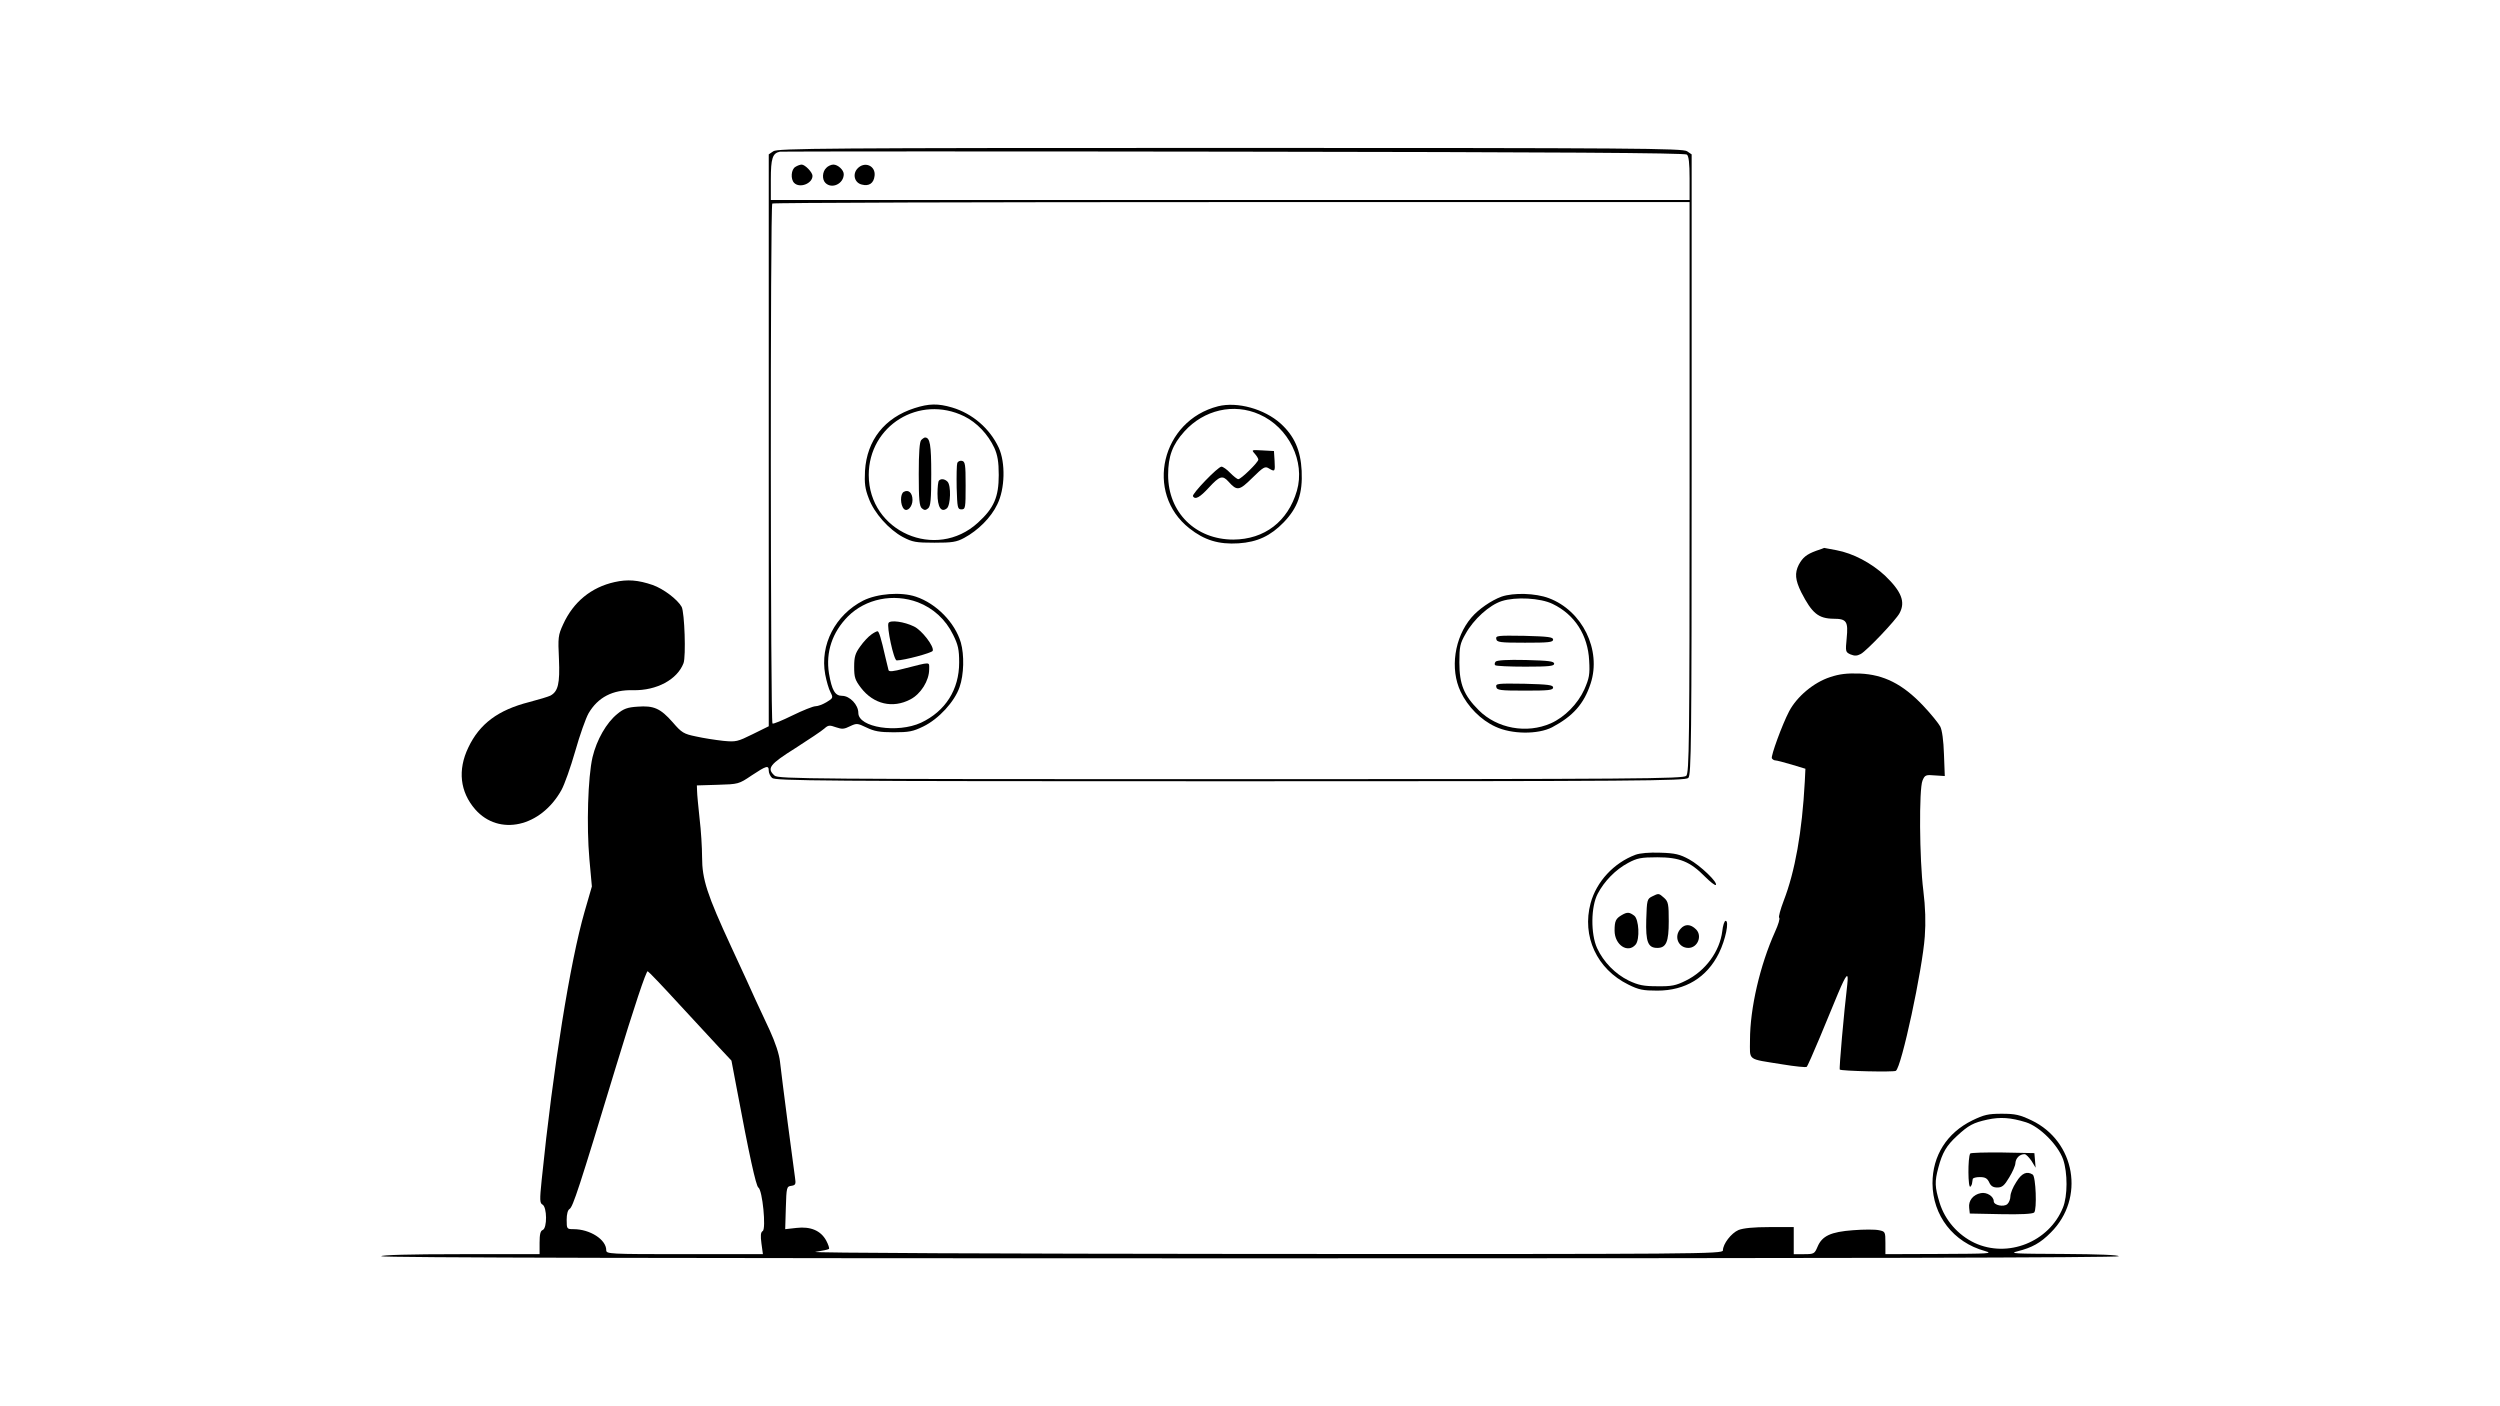 <?xml version="1.0" standalone="no"?>
<!DOCTYPE svg PUBLIC "-//W3C//DTD SVG 20010904//EN"
 "http://www.w3.org/TR/2001/REC-SVG-20010904/DTD/svg10.dtd">
<svg version="1.0" xmlns="http://www.w3.org/2000/svg"
 width="1200pt" height="675pt" viewBox="0 0 1200 675"
 preserveAspectRatio="xMidYMid meet">

<g transform="translate(0,675) scale(0.1,-0.1)"
fill="#000000" stroke="none">
<path d="M3712 6024 l-22 -15 0 -1373 0 -1372 -77 -38 c-73 -36 -80 -38 -142
-32 -36 4 -95 13 -130 21 -59 12 -69 18 -112 68 -59 67 -91 81 -169 75 -48 -3
-67 -10 -97 -35 -52 -42 -99 -124 -119 -208 -22 -96 -29 -329 -15 -488 l12
-132 -35 -121 c-69 -239 -151 -749 -206 -1288 -10 -97 -9 -111 4 -118 22 -12
23 -113 1 -122 -11 -4 -15 -21 -15 -61 l0 -55 -380 0 c-247 0 -380 -4 -380
-10 0 -7 1397 -10 4170 -10 2773 0 4170 3 4170 10 0 6 -96 10 -267 11 -234 1
-262 2 -218 13 68 17 110 40 159 90 165 164 118 437 -92 538 -57 27 -78 32
-144 32 -65 0 -85 -5 -141 -32 -122 -60 -191 -169 -191 -302 1 -155 100 -283
252 -325 42 -12 18 -13 -215 -14 l-263 -1 0 54 c0 53 -1 55 -31 61 -18 4 -73
4 -124 0 -107 -8 -149 -27 -171 -80 -14 -33 -17 -35 -64 -35 l-50 0 0 65 0 65
-115 0 c-78 0 -127 -5 -150 -14 -35 -15 -75 -67 -75 -98 0 -17 -111 -18 -2207
-17 -1278 1 -2183 5 -2149 10 32 5 61 11 65 14 3 3 -3 21 -13 40 -26 48 -75
69 -143 61 l-54 -6 3 102 c3 99 4 103 26 106 21 3 23 8 18 40 -7 46 -63 475
-72 556 -4 37 -23 93 -49 150 -23 50 -54 116 -68 146 -13 30 -66 145 -117 255
-116 251 -140 324 -140 431 0 45 -5 128 -12 185 -6 57 -12 116 -12 132 l-1 27
100 3 c99 3 101 3 163 45 71 47 82 50 82 23 0 -11 7 -27 16 -35 14 -14 227
-16 2199 -16 1972 0 2185 2 2199 16 14 14 16 164 16 1504 l0 1489 -22 15 c-20
14 -245 16 -2193 16 -1948 0 -2173 -2 -2193 -16z m4385 -16 c9 -7 13 -41 13
-114 l0 -104 -2205 0 -2205 0 0 98 c0 102 8 127 44 134 11 1 992 2 2180 0
1545 -2 2163 -6 2173 -14z m13 -1597 c0 -1232 -2 -1371 -16 -1385 -14 -14
-226 -16 -2186 -16 -2007 0 -2173 1 -2190 17 -39 35 -24 54 100 132 64 41 127
83 139 94 19 17 25 17 56 6 29 -10 39 -9 67 5 32 15 35 15 79 -6 37 -18 63
-23 131 -23 73 0 93 4 142 28 74 36 150 119 174 189 21 60 23 154 6 214 -28
95 -117 187 -216 220 -71 24 -185 15 -253 -19 -134 -69 -208 -212 -182 -354 6
-32 17 -70 25 -85 14 -27 13 -29 -18 -48 -18 -11 -42 -20 -54 -20 -11 0 -61
-20 -110 -44 -49 -24 -92 -42 -96 -39 -10 5 -11 2487 -1 2496 3 4 996 7 2205
7 l2198 0 0 -1369z m-3704 -552 c73 -28 133 -82 169 -156 24 -48 29 -71 29
-133 0 -130 -66 -234 -183 -289 -113 -52 -301 -23 -301 47 0 39 -41 82 -78 82
-34 0 -49 26 -63 108 -16 102 16 197 91 273 85 85 218 112 336 68z m-1151
-1924 c76 -82 165 -178 197 -213 l59 -63 25 -132 c60 -321 93 -470 104 -477
20 -12 38 -199 21 -209 -10 -6 -11 -22 -6 -60 l7 -51 -376 0 c-364 0 -376 1
-376 19 0 51 -78 101 -157 101 -32 0 -33 1 -33 45 0 26 5 47 14 52 16 10 45
97 221 678 89 293 147 466 154 463 5 -2 70 -70 146 -153z m6470 -572 c66 -21
153 -108 178 -178 22 -64 22 -176 -1 -232 -67 -165 -265 -243 -424 -169 -80
38 -142 109 -168 193 -23 76 -24 101 -6 168 19 72 39 106 89 152 56 52 79 64
147 79 61 13 111 10 185 -13z"/>
<path d="M3818 5949 c-21 -12 -24 -59 -6 -77 27 -27 88 -3 88 34 0 17 -36 54
-52 54 -7 0 -21 -5 -30 -11z"/>
<path d="M3966 5944 c-19 -18 -21 -55 -4 -72 31 -31 88 -4 88 42 0 20 -28 46
-50 46 -10 0 -26 -7 -34 -16z"/>
<path d="M4115 5940 c-24 -27 -13 -68 22 -76 34 -9 57 6 61 42 6 49 -49 72
-83 34z"/>
<path d="M4390 4791 c-144 -46 -229 -154 -238 -301 -3 -60 0 -86 18 -132 26
-71 97 -150 164 -186 46 -24 62 -27 151 -27 85 0 106 3 143 23 67 36 129 98
159 161 37 74 40 200 7 272 -43 92 -126 164 -224 193 -68 20 -111 19 -180 -3z
m238 -39 c61 -30 114 -86 145 -152 15 -34 21 -66 21 -130 0 -106 -23 -159
-100 -229 -201 -184 -524 -43 -524 229 0 237 243 387 458 282z"/>
<path d="M4422 4638 c-8 -8 -12 -59 -12 -164 0 -122 3 -154 15 -164 12 -10 18
-10 30 0 12 10 15 42 15 164 0 143 -6 176 -30 176 -3 0 -11 -5 -18 -12z"/>
<path d="M4595 4528 c-3 -8 -4 -61 -3 -119 3 -96 4 -104 23 -104 19 0 20 7 20
115 0 101 -2 115 -18 118 -9 2 -19 -3 -22 -10z"/>
<path d="M4507 4443 c-4 -3 -7 -32 -7 -63 0 -65 18 -92 45 -70 18 15 21 110 3
128 -13 13 -31 16 -41 5z"/>
<path d="M4338 4389 c-18 -10 -17 -64 1 -82 16 -16 41 11 41 43 0 34 -19 52
-42 39z"/>
<path d="M5847 4800 c-272 -69 -354 -416 -138 -586 72 -57 141 -78 236 -72 91
6 154 36 217 101 68 71 91 138 86 247 -5 99 -35 167 -101 227 -78 70 -207 106
-300 83z m198 -39 c141 -62 221 -226 180 -367 -43 -147 -155 -233 -305 -234
-181 0 -313 130 -313 310 0 90 21 146 78 209 94 104 237 137 360 82z"/>
<path d="M6023 4572 c9 -10 17 -23 17 -28 0 -13 -83 -94 -96 -94 -6 0 -23 14
-39 30 -16 17 -35 30 -42 30 -17 0 -143 -131 -137 -142 11 -18 33 -6 77 42 51
55 65 60 93 29 42 -47 52 -45 115 17 53 52 61 57 79 46 30 -18 31 -16 28 36
l-3 47 -55 3 c-53 3 -54 3 -37 -16z"/>
<path d="M7207 3886 c-49 -18 -111 -61 -144 -100 -82 -96 -104 -247 -52 -356
34 -72 97 -136 167 -168 78 -37 204 -38 272 -3 100 53 153 112 185 210 53 161
-40 350 -201 410 -64 24 -169 27 -227 7z m246 -35 c106 -51 169 -150 175 -272
4 -67 0 -85 -23 -138 -32 -70 -94 -133 -161 -163 -116 -51 -258 -25 -346 63
-71 71 -93 124 -93 229 0 76 3 91 30 138 38 69 114 138 174 157 66 21 185 15
244 -14z"/>
<path d="M7182 3683 c3 -16 17 -18 138 -18 113 0 135 2 135 15 0 12 -23 15
-138 18 -128 2 -138 1 -135 -15z"/>
<path d="M7179 3574 c-5 -6 -6 -14 -2 -17 3 -4 69 -7 145 -7 114 0 138 3 138
14 0 12 -25 15 -136 18 -89 2 -139 -1 -145 -8z"/>
<path d="M7182 3453 c3 -16 17 -18 138 -18 113 0 135 2 135 15 0 12 -23 15
-138 18 -128 2 -138 1 -135 -15z"/>
<path d="M4265 3760 c-10 -16 25 -180 39 -180 35 0 169 36 173 46 8 21 -53
100 -90 117 -47 23 -113 32 -122 17z"/>
<path d="M4182 3704 c-13 -9 -37 -34 -53 -57 -24 -33 -29 -50 -29 -98 0 -50 4
-63 33 -101 60 -78 152 -100 237 -55 50 26 90 90 90 144 0 38 12 37 -123 3
-49 -13 -69 -15 -72 -7 -2 7 -8 35 -15 62 -21 93 -31 125 -38 125 -4 0 -18 -7
-30 -16z"/>
<path d="M9457 1213 c-12 -19 -11 -170 1 -159 4 4 8 12 8 17 1 5 2 14 3 19 0
6 16 10 34 10 26 0 36 -6 45 -25 8 -18 19 -25 39 -25 23 0 34 9 57 48 16 26
30 57 30 70 2 23 20 42 44 42 7 0 21 -15 33 -32 l20 -33 -3 35 -3 35 -152 3
c-83 1 -154 -1 -156 -5z"/>
<path d="M9678 1076 c-16 -24 -28 -54 -28 -68 0 -14 -7 -31 -15 -38 -18 -15
-65 -5 -65 14 0 23 -33 45 -62 39 -37 -7 -60 -36 -56 -70 l3 -28 149 -3 c94
-2 153 1 160 8 14 14 8 172 -7 182 -28 18 -53 7 -79 -36z"/>
<path d="M8717 4106 c-46 -17 -64 -32 -83 -67 -20 -40 -17 -73 12 -132 52
-101 82 -126 155 -127 63 0 71 -13 63 -94 -6 -63 -6 -66 18 -77 20 -8 31 -8
50 2 29 16 169 163 186 196 29 54 9 104 -70 180 -66 61 -153 107 -233 122 -32
6 -59 11 -59 11 -1 -1 -18 -7 -39 -14z"/>
<path d="M2950 3956 c-112 -25 -198 -95 -247 -203 -24 -52 -25 -63 -20 -167 5
-117 -4 -155 -41 -175 -10 -5 -56 -19 -102 -31 -149 -38 -238 -104 -292 -218
-52 -108 -40 -213 33 -297 114 -130 315 -85 414 93 14 25 44 109 66 186 22 78
51 159 64 182 45 77 116 114 215 111 112 -2 211 51 241 130 12 33 5 242 -9
270 -20 36 -88 87 -139 105 -70 24 -121 28 -183 14z"/>
<path d="M8785 3500 c-80 -26 -160 -94 -197 -164 -34 -65 -89 -216 -83 -226 4
-6 11 -10 17 -10 6 0 41 -9 78 -20 l66 -20 -3 -62 c-13 -242 -47 -431 -101
-571 -16 -42 -26 -79 -22 -82 5 -3 -4 -33 -20 -68 -72 -160 -120 -367 -120
-519 0 -102 -17 -89 156 -117 60 -10 112 -15 116 -12 4 3 32 67 63 141 31 74
70 169 87 210 41 97 52 109 45 45 -16 -135 -40 -405 -36 -409 8 -7 258 -13
269 -6 27 16 128 487 139 645 5 68 3 139 -7 220 -19 151 -21 489 -4 528 11 27
16 29 60 25 l47 -3 -4 105 c-2 65 -9 116 -18 133 -8 15 -45 61 -83 101 -98
103 -188 148 -303 153 -62 2 -97 -2 -142 -17z"/>
<path d="M7850 2647 c-104 -39 -187 -129 -215 -232 -43 -159 30 -317 181 -391
50 -25 71 -29 139 -29 135 0 238 63 296 180 32 65 50 155 32 155 -6 0 -13 -22
-16 -49 -12 -98 -81 -192 -175 -238 -48 -24 -69 -28 -137 -27 -66 0 -90 5
-137 27 -65 32 -121 89 -152 156 -31 68 -30 199 3 261 32 61 86 116 146 148
43 23 62 27 140 27 108 0 158 -21 229 -93 25 -25 48 -43 52 -40 11 12 -75 94
-128 123 -44 24 -67 30 -138 32 -54 2 -98 -2 -120 -10z"/>
<path d="M7930 2447 c-24 -12 -25 -17 -28 -111 -3 -107 8 -136 53 -136 43 0
55 29 55 128 0 81 -2 94 -22 112 -26 23 -26 23 -58 7z"/>
<path d="M7785 2358 c-29 -17 -35 -28 -35 -75 0 -69 64 -111 101 -67 21 25 16
122 -7 139 -23 17 -33 18 -59 3z"/>
<path d="M8067 2292 c-34 -37 -11 -92 37 -92 45 0 68 58 37 89 -26 26 -53 27
-74 3z"/>
</g>
</svg>
